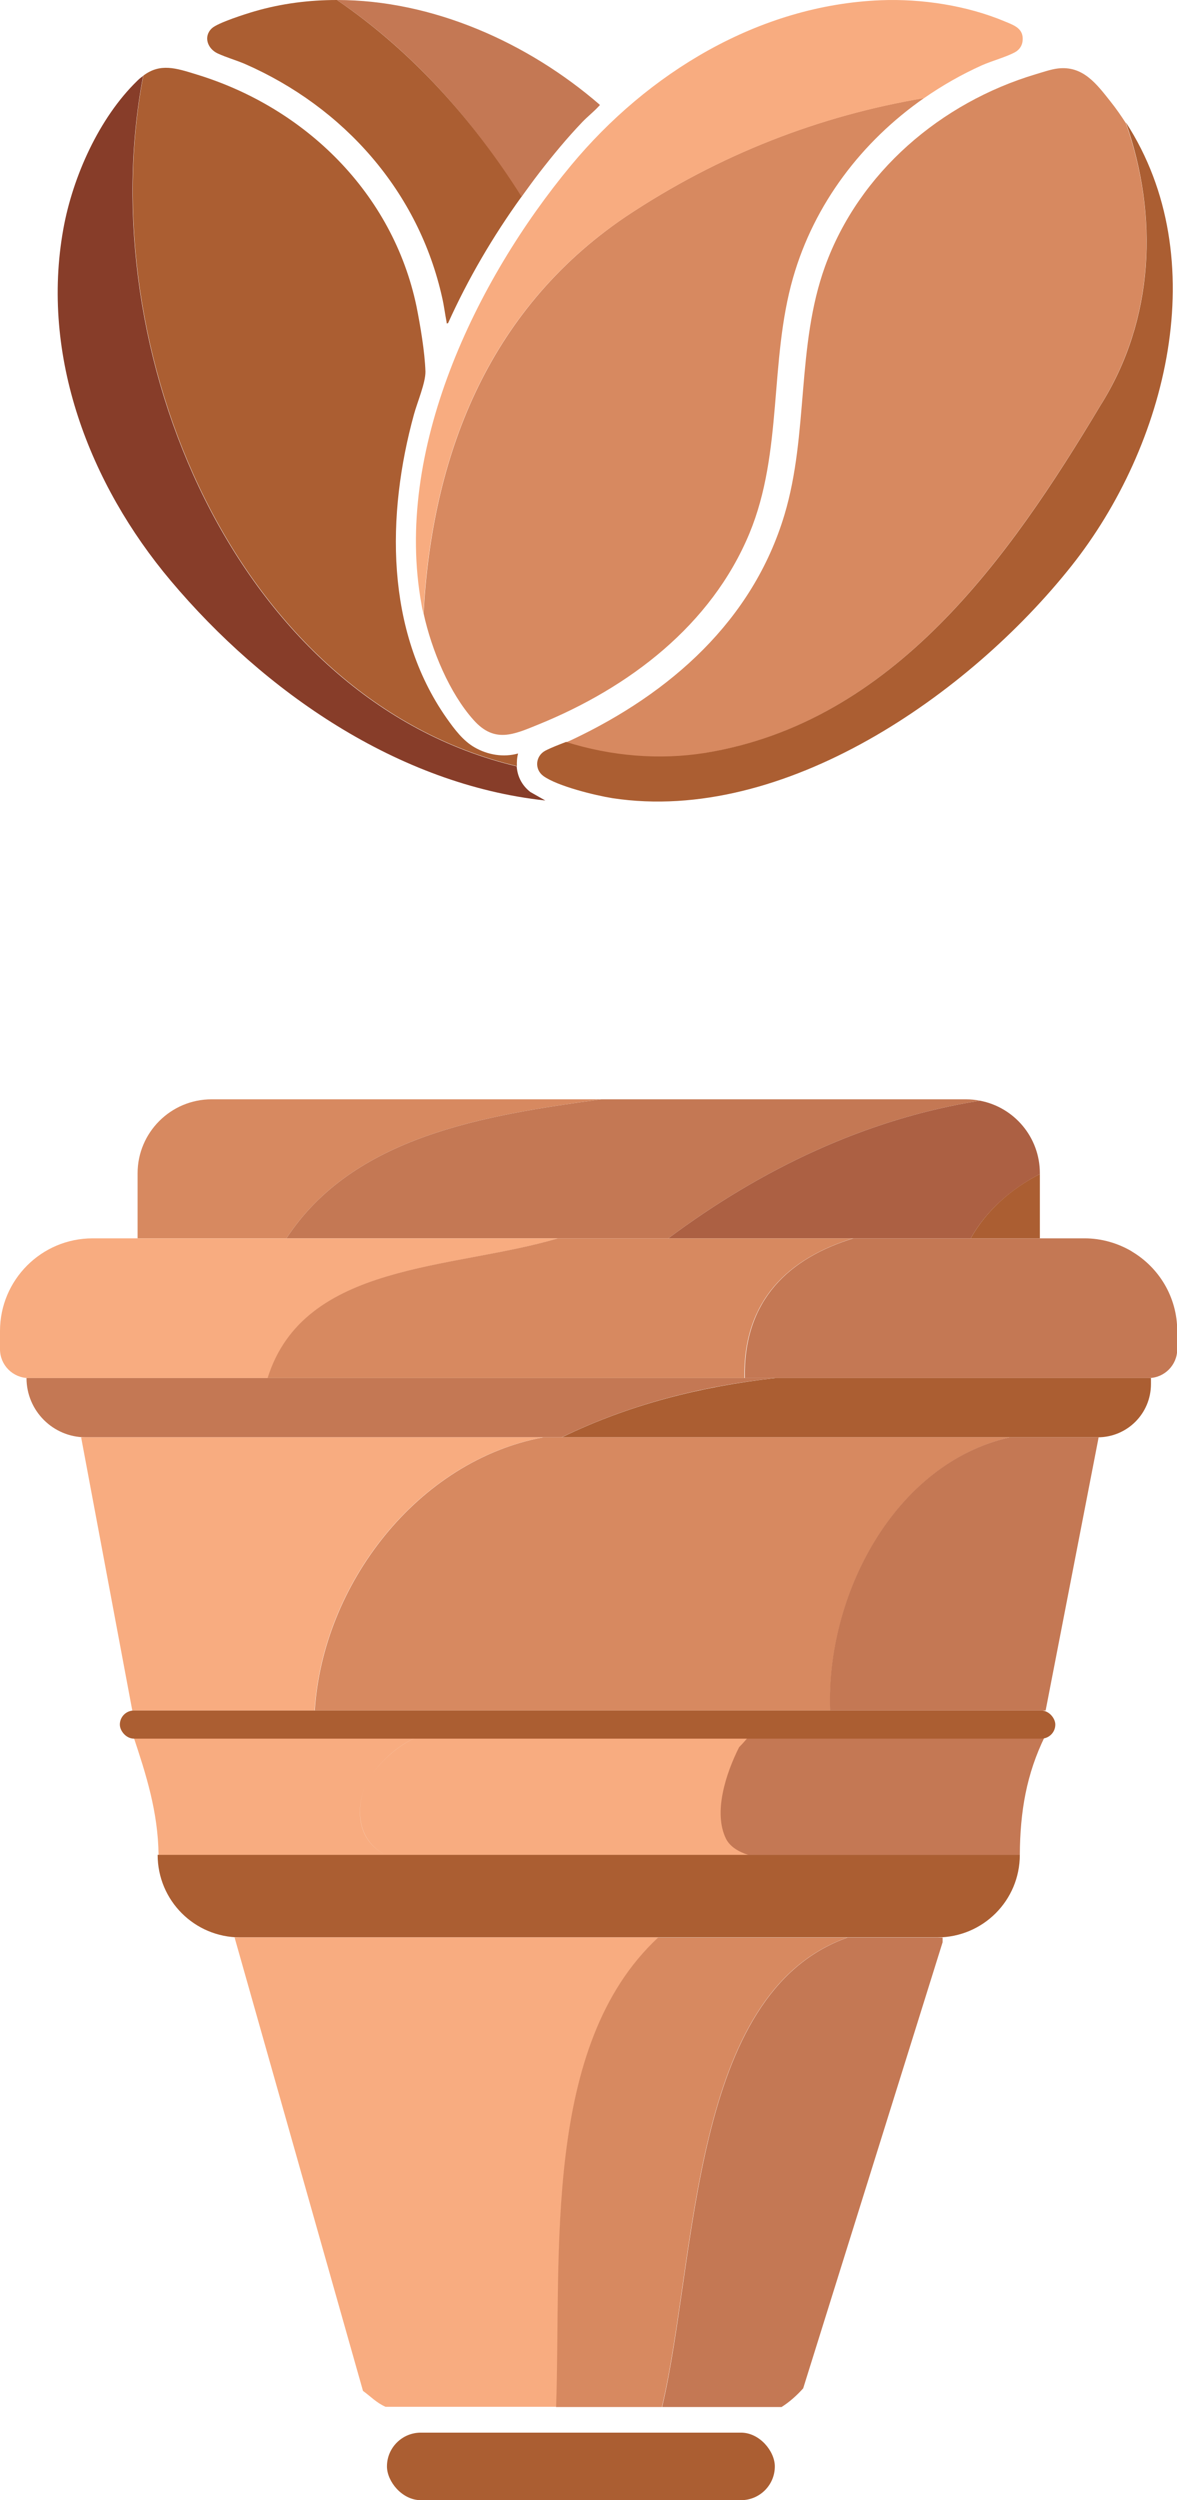 <?xml version="1.0" encoding="UTF-8"?>
<svg id="Calque_2" data-name="Calque 2" xmlns="http://www.w3.org/2000/svg" viewBox="0 0 51.07 108.44">
  <defs>
    <style>
      .cls-1 {
        fill: #d78960;
      }

      .cls-2 {
        fill: #ab5e32;
      }

      .cls-3 {
        fill: #c47854;
      }

      .cls-4 {
        fill: #f8ac80;
      }

      .cls-5 {
        fill: #ac6043;
      }

      .cls-6 {
        fill: #873d29;
      }
    </style>
  </defs>
  <g id="Calque_1-2" data-name="Calque 1">
    <g>
      <g>
        <path class="cls-1" d="M30.56,32.67c8.19-1.32,13.21-8.46,17.17-15.06,2.37-3.76,2.53-8.26,1.12-12.27-.2-.31-.42-.63-.66-.93-.61-.77-1.2-1.57-2.29-1.44-.28.03-.69.17-.96.25-4.11,1.23-7.66,4.25-9.14,8.33-1.25,3.46-.71,7.26-1.76,10.77-1.38,4.61-4.97,7.75-9.19,9.75-.1.05-.2.09-.3.13,1.96.62,4.06.79,6.01.48Z"/>
        <path class="cls-2" d="M48.86,5.33c1.4,4.02,1.25,8.52-1.12,12.27-3.96,6.61-8.98,13.74-17.17,15.06-1.95.31-4.05.14-6.01-.48-.31.12-.63.24-.9.38-.43.23-.48.81-.08,1.1.61.44,2.25.84,3,.96,7.45,1.13,15.49-4.51,19.9-10.06,4.16-5.23,6.21-13.33,2.38-19.24Z"/>
        <path class="cls-1" d="M18.38,26.61c.35,1.59,1.12,3.45,2.17,4.62.91,1.02,1.74.63,2.82.19,3.91-1.59,7.49-4.29,9.15-8.29,1.46-3.53.85-7.45,1.89-11.08.92-3.21,2.99-5.92,5.69-7.8-4.51.76-8.88,2.43-12.97,5.16-6.05,4.11-8.39,10.51-8.75,17.19Z"/>
        <path class="cls-4" d="M44.05,2.26c.18-.1.3-.28.32-.48.06-.54-.36-.68-.77-.85-1.64-.69-3.6-.99-5.38-.92-5.3.21-10.12,3.16-13.44,7.16-4.15,5-7.71,12.39-6.49,19.05.02.13.05.26.08.39.36-6.68,2.7-13.09,8.75-17.19,4.09-2.73,8.46-4.4,12.97-5.16.79-.55,1.63-1.03,2.52-1.43.43-.19,1.06-.36,1.44-.57Z"/>
      </g>
      <g>
        <path class="cls-2" d="M22.43,33.24c-.01-.18,0-.37.05-.56-.63.18-1.32.06-1.88-.26-.51-.29-.88-.79-1.22-1.27-2.67-3.8-2.61-8.84-1.42-13.17.14-.52.51-1.38.5-1.87-.03-.86-.22-1.98-.39-2.83-1.03-4.9-4.82-8.61-9.54-10.05-.9-.28-1.58-.5-2.31.05-2.28,11.96,4.03,27.06,16.22,29.95Z"/>
        <path class="cls-6" d="M22.43,33.24C10.24,30.35,3.93,15.25,6.21,3.29c-.08.06-.17.13-.25.21-1.66,1.61-2.8,4.16-3.21,6.42-1,5.53,1.13,11.08,4.66,15.27,4.05,4.81,9.86,8.84,16.25,9.53l-.65-.37c-.37-.29-.56-.68-.59-1.11Z"/>
        <path class="cls-3" d="M22.62,8.55c.26-.36.52-.72.79-1.07.58-.75,1.2-1.5,1.86-2.19.22-.23.5-.45.71-.68.02-.02.05-.03.04-.07C22.91,1.85,18.78,0,14.62,0c3.24,2.2,5.89,5.17,8,8.55Z"/>
        <path class="cls-2" d="M14.62,0c-1.2,0-2.4.15-3.57.49-.38.11-1.61.5-1.86.74-.38.36-.18.89.26,1.09.37.17.79.29,1.17.45,4.3,1.88,7.55,5.54,8.57,10.16.08.35.12.7.19,1.05,0,.05-.02.05.06.04.87-1.93,1.95-3.77,3.19-5.49C20.51,5.17,17.86,2.21,14.62,0Z"/>
      </g>
    </g>
    <g>
      <path class="cls-1" d="M26.09,47.68H9.18c-1.77,0-3.21,1.44-3.21,3.21v2.82h6.46c2.9-4.43,8.57-5.33,13.66-6.03Z"/>
      <path class="cls-3" d="M41.91,47.68h-15.82c-5.09.7-10.76,1.6-13.66,6.03h16.57c3.99-2.98,8.55-5.18,13.52-5.97-.2-.04-.4-.06-.61-.06Z"/>
      <path class="cls-5" d="M45.12,50.92v-.03c0-1.57-1.12-2.87-2.6-3.15-4.97.79-9.53,2.99-13.52,5.97h13.12c.67-1.2,1.75-2.14,3-2.79Z"/>
      <path class="cls-2" d="M45.12,50.92c-1.25.64-2.33,1.59-3,2.79h3v-2.79Z"/>
      <path class="cls-4" d="M24.21,53.71H4.02c-2.22,0-4.02,1.8-4.02,4.02v.79c0,.69.56,1.25,1.25,1.25h10.37c1.58-5.04,7.98-4.68,12.6-6.06Z"/>
      <path class="cls-1" d="M37.02,53.71h-12.81c-4.61,1.37-11.02,1.02-12.6,6.06h20.69c-.06-3.4,1.94-5.2,4.71-6.06Z"/>
      <path class="cls-3" d="M49.1,54.27c-.05.28.17.62-.03.82h.28-.28c.2-.2-.02-.54.03-.82-.6-.35-1.3-.56-2.04-.56h-10.03c-2.77.85-4.78,2.66-4.71,6.06h17.51c.69,0,1.25-.56,1.25-1.25v-.79c0-1.47-.79-2.75-1.97-3.45Z"/>
      <path class="cls-3" d="M1.15,59.77c0,1.42,1.15,2.57,2.57,2.57h20.65c2.89-1.4,5.98-2.21,9.27-2.57H1.15Z"/>
      <path class="cls-2" d="M33.65,59.77c-3.29.37-6.39,1.17-9.27,2.57h23.25c1.28,0,2.31-1.03,2.31-2.31v-.26h-16.29Z"/>
      <path class="cls-4" d="M23.58,62.34H3.52l2.22,11.85h7.91c.34-5.44,4.44-10.83,9.92-11.85Z"/>
      <path class="cls-1" d="M43.81,62.34h-20.23c-5.48,1.02-9.58,6.41-9.92,11.85h22.37c-.19-5.02,2.78-10.7,7.79-11.85Z"/>
      <path class="cls-3" d="M47.67,62.34h-3.86c-5,1.14-7.98,6.83-7.79,11.85h9.35l2.3-11.85Z"/>
      <path class="cls-4" d="M31.54,79.75c-.57-1.13,0-2.83.57-3.97.18-.18.35-.38.51-.58H5.79v.12c.54,1.62,1.07,3.26,1.09,5.14h9.87c-1.36-.67-1.32-2.21-.79-3.26.57-.85,1.49-1.74,2.63-2.02-1.13.28-2.06,1.17-2.63,2.02-.53,1.05-.56,2.59.79,3.26h15.78c-.45-.14-.82-.37-.99-.71Z"/>
      <path class="cls-3" d="M32.58,75.2c-.16.2-.33.4-.51.58-.57,1.13-1.13,2.83-.57,3.97.17.34.54.57.99.71h11.76c.01-1.89.29-3.52,1.09-5.15v-.11h-12.77Z"/>
      <path class="cls-2" d="M44.25,80.45H6.84s0,.09,0,.14c0-.05,0-.09,0-.14h0c0,1.98,1.6,3.58,3.58,3.58h30.25c1.98,0,3.58-1.6,3.58-3.58h0Z"/>
      <path class="cls-4" d="M10.18,84.04l5.57,19.66c.32.23.59.52.98.69h7.42c.22-6.73-.61-15.68,4.42-20.36H10.18Z"/>
      <path class="cls-1" d="M36.77,84.04h-8.22c-5.02,4.68-4.19,13.63-4.42,20.36h4.59c1.53-6.49,1.22-17.95,8.04-20.36Z"/>
      <path class="cls-3" d="M40.91,84.04h-4.14c-6.82,2.41-6.51,13.86-8.04,20.36h5.18c.35-.22.66-.5.94-.81l6.05-19.35v-.2Z"/>
      <rect class="cls-2" x="5.2" y="74.19" width="40.59" height="1.22" rx=".61" ry=".61"/>
      <rect class="cls-2" x="16.79" y="105.51" width="16.83" height="2.93" rx="1.47" ry="1.47"/>
    </g>
  </g>
</svg>